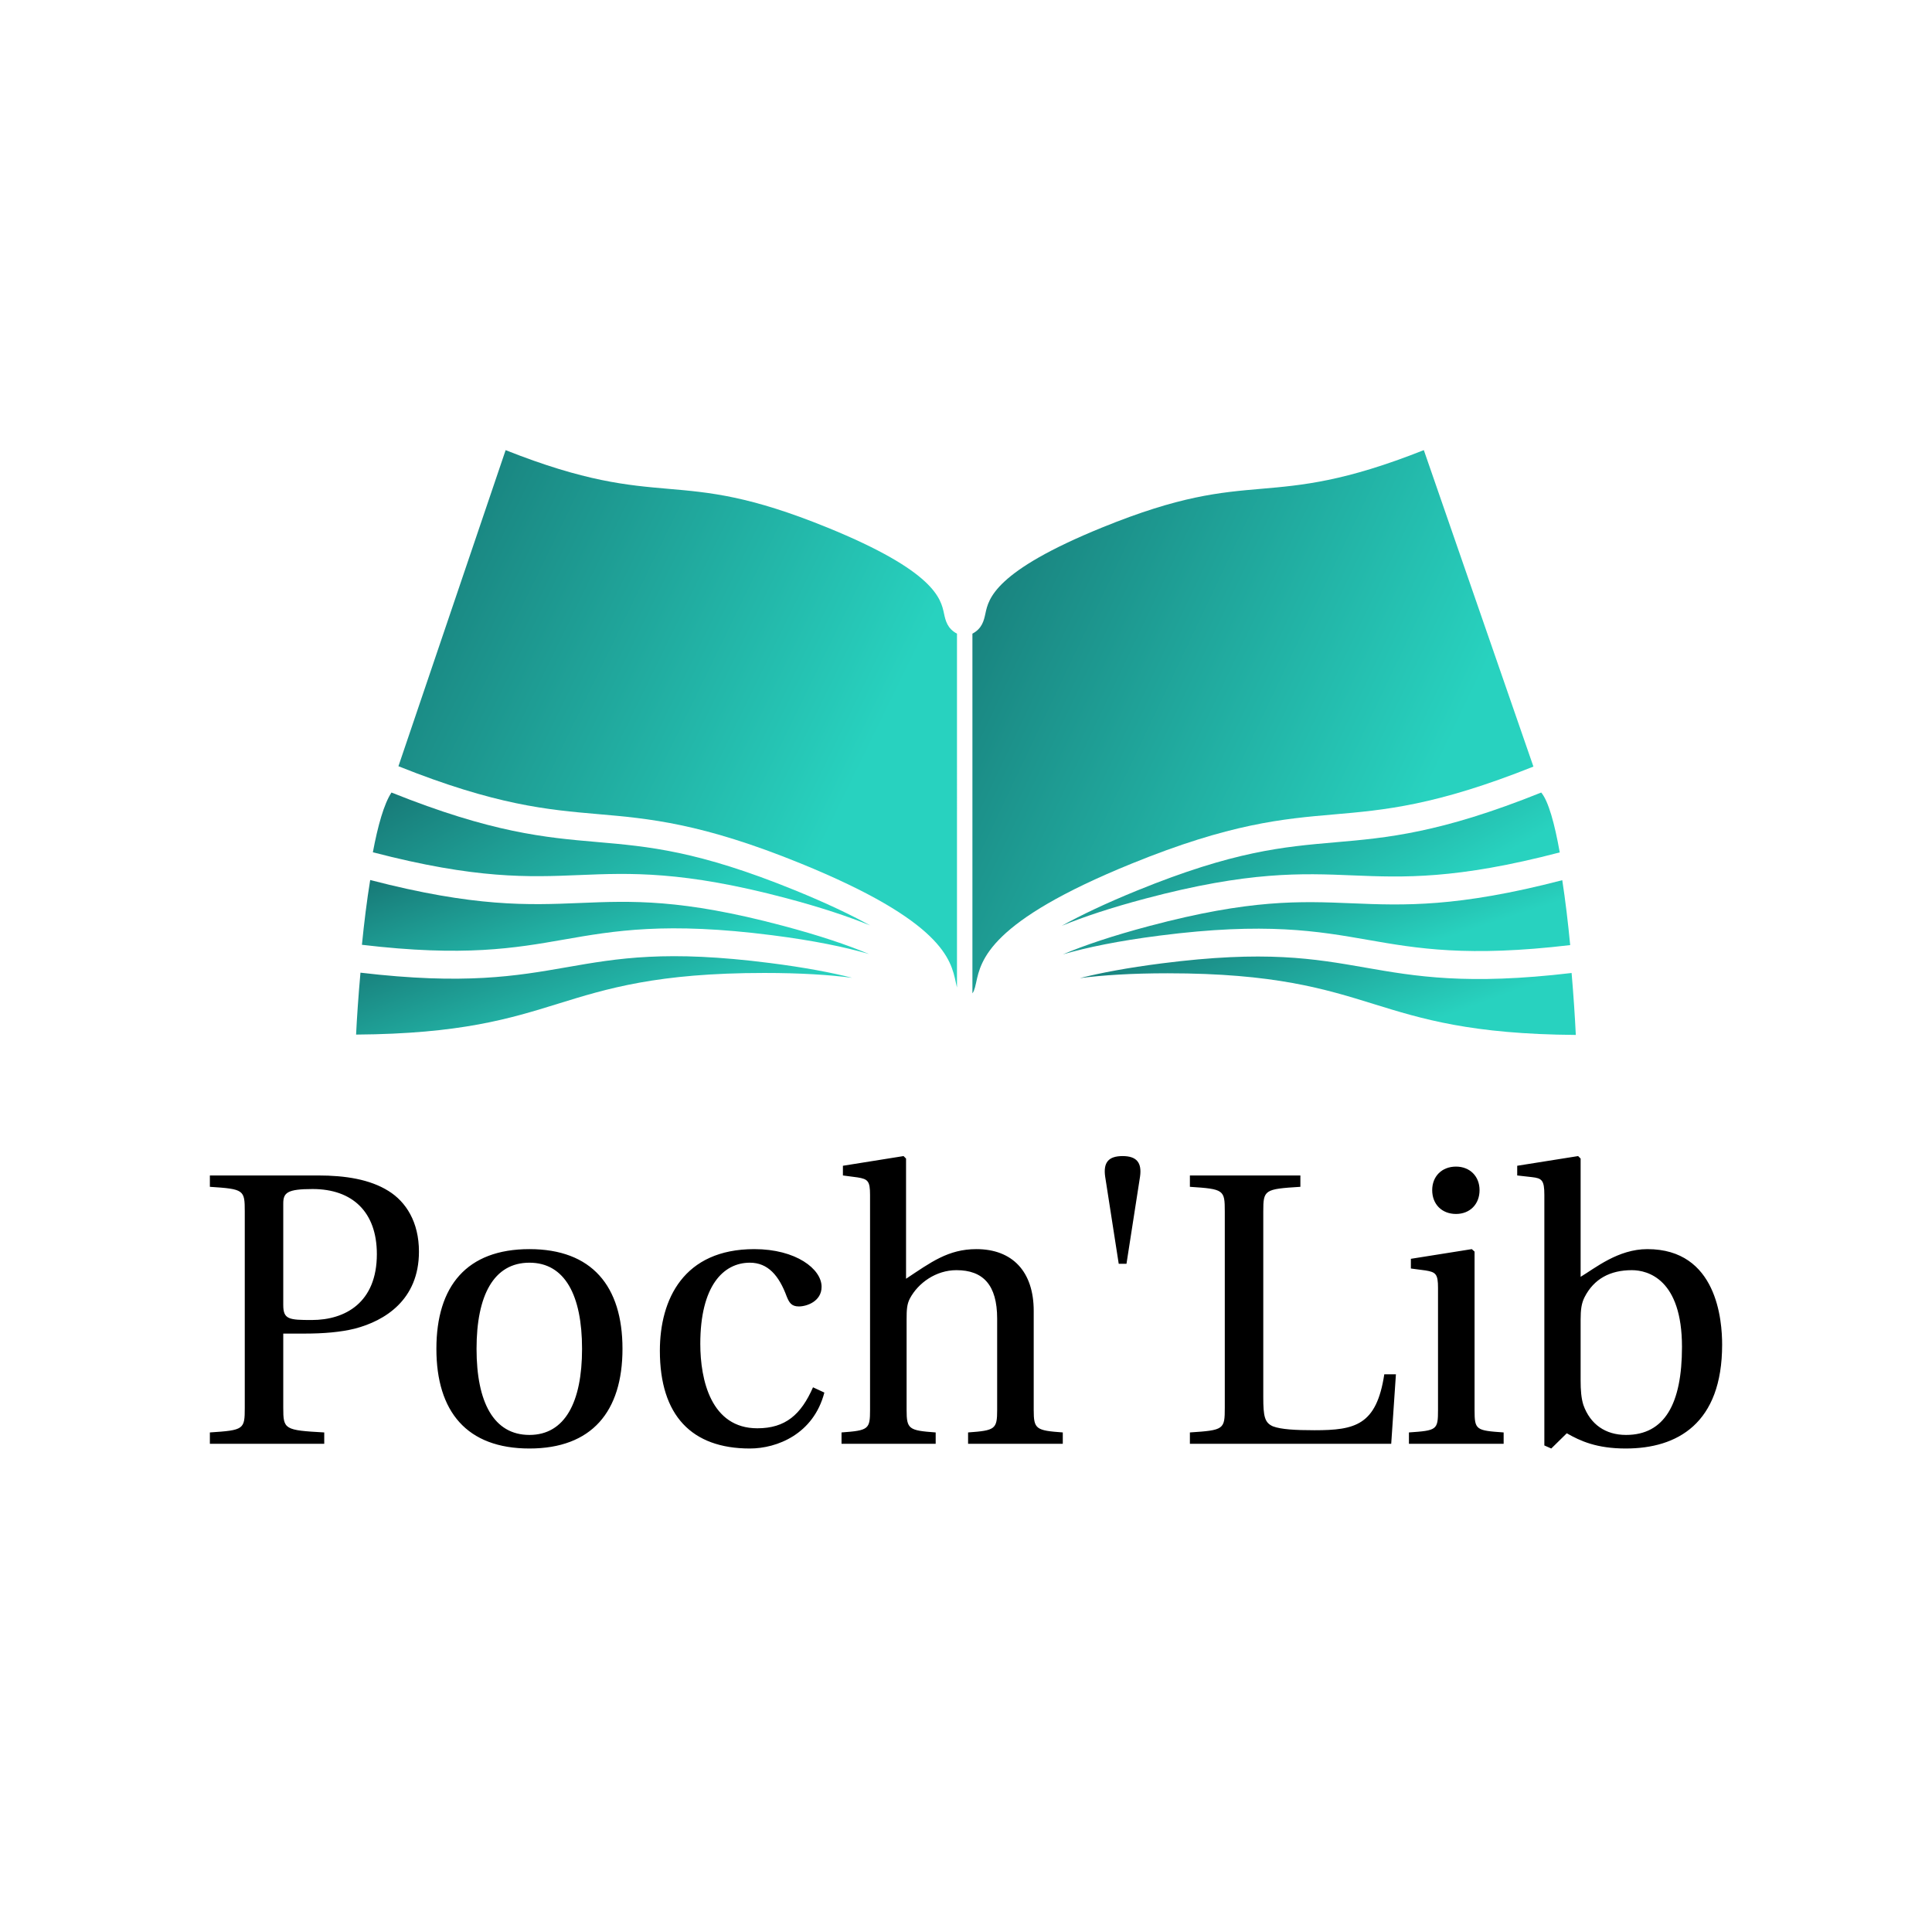 <svg data-v-1084b650="" xmlns="http://www.w3.org/2000/svg" viewBox="0 0 300 300"><!----> <!---->
    <rect data-v-1084b650="" fill="#ffffff" x="0" y="0" width="300px" height="300px"
          class="logo-background-square"></rect> <!---->
    <g data-v-1084b650="" id="2bf45cc1-380d-cdf6-45db-f0ffce0558ee" fill="#000000"
       transform="matrix(4.3,0,0,4.3,30.482,167.002)">
        <path d="M0.49 13.30L4.62 13.30L4.62 12.89C3.18 12.81 3.14 12.78 3.14 12.00L3.14 9.32L3.93 9.32C4.58 9.32 5.21 9.27 5.73 9.14C6.80 8.86 8.04 8.11 8.04 6.36C8.04 5.29 7.57 4.56 6.94 4.17C6.27 3.75 5.38 3.61 4.40 3.61L0.49 3.61L0.49 4.02C1.72 4.10 1.75 4.13 1.75 4.91L1.75 12.00C1.75 12.78 1.72 12.81 0.49 12.89ZM3.14 8.29L3.14 4.62C3.14 4.23 3.29 4.10 4.20 4.10C5.64 4.10 6.52 4.93 6.52 6.45C6.52 8.20 5.38 8.83 4.17 8.83C3.35 8.83 3.14 8.81 3.14 8.29ZM8.67 9.87C8.67 12.14 9.77 13.47 12.03 13.47C14.28 13.47 15.39 12.14 15.39 9.87C15.39 7.60 14.28 6.27 12.03 6.27C9.77 6.27 8.67 7.60 8.67 9.87ZM10.12 9.87C10.12 7.94 10.74 6.76 12.03 6.76C13.31 6.76 13.93 7.94 13.93 9.87C13.93 11.80 13.31 12.98 12.03 12.98C10.74 12.98 10.12 11.80 10.12 9.87ZM16.74 9.94C16.74 12.28 17.89 13.47 19.99 13.47C20.97 13.47 22.29 12.95 22.68 11.45L22.27 11.26C21.84 12.24 21.28 12.74 20.26 12.74C18.59 12.74 18.20 11.00 18.20 9.69C18.20 7.60 19.03 6.76 19.99 6.76C20.64 6.76 21.04 7.22 21.32 7.98C21.41 8.20 21.49 8.34 21.76 8.34C22.04 8.34 22.58 8.16 22.58 7.63C22.58 6.99 21.66 6.27 20.15 6.27C17.60 6.27 16.74 8.08 16.74 9.94ZM23.30 13.30L26.70 13.30L26.70 12.89C25.73 12.82 25.65 12.77 25.65 12.08L25.65 8.81C25.65 8.46 25.66 8.26 25.77 8.05C26.07 7.49 26.71 7.03 27.45 7.03C28.41 7.03 28.92 7.56 28.92 8.78L28.92 12.08C28.92 12.77 28.85 12.82 27.87 12.89L27.87 13.30L31.29 13.30L31.29 12.89C30.32 12.82 30.24 12.77 30.24 12.08L30.24 8.50C30.24 7.08 29.47 6.27 28.17 6.27C27.15 6.27 26.52 6.75 25.63 7.34L25.63 3.00L25.54 2.91L23.35 3.26L23.35 3.61L23.88 3.68C24.25 3.74 24.33 3.81 24.33 4.31L24.33 12.08C24.33 12.77 24.28 12.82 23.30 12.89ZM32.82 3.65L33.31 6.80L33.59 6.80L34.08 3.65C34.15 3.15 33.96 2.91 33.45 2.91C32.93 2.91 32.75 3.15 32.82 3.65ZM35.88 13.30L43.15 13.30L43.32 10.79L42.90 10.79C42.62 12.63 41.85 12.81 40.38 12.81C39.68 12.81 39.17 12.78 38.88 12.67C38.58 12.54 38.53 12.31 38.53 11.62L38.53 4.91C38.53 4.13 38.57 4.10 39.87 4.02L39.87 3.61L35.88 3.61L35.88 4.02C37.11 4.10 37.14 4.13 37.14 4.91L37.14 12.00C37.14 12.78 37.11 12.81 35.88 12.89ZM44.63 4.14C44.63 4.65 44.98 5.00 45.49 5.00C45.99 5.00 46.34 4.65 46.34 4.14C46.34 3.64 45.99 3.29 45.49 3.29C44.98 3.29 44.63 3.64 44.63 4.14ZM43.79 13.30L47.21 13.30L47.21 12.89C46.21 12.82 46.16 12.80 46.16 12.08L46.16 6.36L46.06 6.27L43.86 6.62L43.86 6.97L44.39 7.04C44.76 7.10 44.84 7.17 44.84 7.67L44.84 12.08C44.84 12.80 44.80 12.82 43.79 12.89ZM47.70 3.61L48.23 3.67C48.59 3.71 48.68 3.78 48.68 4.31L48.68 13.36L48.93 13.47L49.49 12.92C49.98 13.20 50.57 13.47 51.62 13.47C53.48 13.47 55.10 12.57 55.10 9.72C55.10 8.85 54.92 6.27 52.40 6.27C51.34 6.27 50.51 6.96 49.99 7.27L49.99 3.00L49.90 2.91L47.70 3.26ZM49.99 11.02L49.99 8.81C49.99 8.46 50.02 8.23 50.13 8.01C50.47 7.34 51.06 7.03 51.84 7.03C52.42 7.03 53.65 7.36 53.65 9.80C53.65 11.86 53.02 12.98 51.63 12.98C50.89 12.98 50.34 12.60 50.09 11.90C50.01 11.65 49.99 11.35 49.99 11.02Z"></path>
    </g>
    <linearGradient data-v-1084b650="" gradientTransform="rotate(25)" id="df147506-6e94-a9e5-a4f8-627945c8ebc2" x1="0%"
                    y1="0%" x2="100%" y2="0%">
        <stop data-v-1084b650="" offset="0%" style="stop-color: rgb(23, 119, 117); stop-opacity: 1;"></stop>
        <stop data-v-1084b650="" offset="100%" style="stop-color: rgb(40, 210, 191); stop-opacity: 1;"></stop>
    </linearGradient>
    <g data-v-1084b650="" id="a1dd3aa1-66f7-4ec4-a813-6d16c50cd24b" fill="url(#df147506-6e94-a9e5-a4f8-627945c8ebc2)"
       stroke="none" transform="matrix(0.648,0,0,0.648,52.793,21.455)">
        <svg xmlns="http://www.w3.org/2000/svg" xmlns:xlink="http://www.w3.org/1999/xlink" xmlns:a="http://ns.adobe.com/AdobeSVGViewerExtensions/3.0/" version="1.1" x="0px" y="0px" viewBox="-1.286 -24.917 100 100" enable-background="new -1.286 -24.917 100 100" xml:space="preserve"><path d="M35.03,35.148c-7.732-3.146-11.661-3.487-15.821-3.848c-4.101-0.354-8.347-0.729-16.382-3.95  c-0.597,0.901-1.09,2.651-1.487,4.772c8.261,2.153,12.443,1.988,16.477,1.821c4.081-0.168,8.298-0.341,16.548,1.847  c2.792,0.741,4.966,1.47,6.695,2.176C39.524,37.117,37.569,36.181,35.03,35.148z"></path><path
                d="M34.048,37.982c-8.068-2.141-12.008-1.98-16.182-1.808c-4.11,0.17-8.367,0.338-16.739-1.835  c-0.27,1.654-0.488,3.445-0.661,5.174c8.167,0.969,12.216,0.268,16.122-0.416c4.021-0.703,8.179-1.43,16.647-0.348  c3.312,0.424,5.807,0.94,7.732,1.5C39.258,39.53,37.023,38.771,34.048,37.982z"></path><path
                d="M16.801,41.31c-3.991,0.697-8.125,1.412-16.451,0.43C0.18,43.635,0.063,45.386,0,46.685  c8.365-0.059,12.312-1.281,16.133-2.465c3.901-1.208,7.934-2.457,16.469-2.457c2.886,0,5.174,0.146,7.025,0.387  c-1.702-0.43-3.83-0.831-6.547-1.178C24.8,39.912,20.914,40.591,16.801,41.31z"></path><path
                d="M79.611,33.969c4.043,0.165,8.232,0.333,16.533-1.835c-0.41-2.307-0.904-4.096-1.479-4.783  c-8.078,3.246-12.334,3.619-16.447,3.975c-4.16,0.361-8.09,0.7-15.822,3.849c-2.539,1.034-4.496,1.97-6.031,2.821  c1.729-0.707,3.904-1.438,6.699-2.178C71.312,33.628,75.531,33.802,79.611,33.969z"></path><path
                d="M94.041,25.278L85.287,0c-6.336,2.515-9.715,2.807-12.984,3.09c-3.342,0.289-6.498,0.562-12.707,3.089  c-8.611,3.506-9.078,5.696-9.328,6.873c-0.121,0.565-0.264,1.197-1.038,1.609v28.725c0.004-0.006,0.012-0.012,0.017-0.02  c0.036-0.052,0.068-0.115,0.1-0.184c0.065-0.158,0.114-0.348,0.174-0.625c0.39-1.831,1.042-4.896,12.414-9.523  c7.904-3.22,12.111-3.583,16.18-3.936C82.107,28.753,86.234,28.397,94.041,25.278z"></path><path
                d="M80.837,39.123c3.91,0.684,7.961,1.383,16.141,0.414c-0.172-1.79-0.383-3.569-0.633-5.184  c-8.398,2.184-12.664,2.017-16.785,1.846c-4.174-0.171-8.113-0.332-16.182,1.809c-2.975,0.79-5.209,1.549-6.922,2.27  c1.926-0.56,4.422-1.076,7.734-1.5C72.656,37.693,76.818,38.42,80.837,39.123z"></path><path
                d="M81.294,44.247c3.82,1.183,7.768,2.406,16.133,2.466c-0.072-1.51-0.188-3.213-0.336-4.948  c-8.334,0.985-12.473,0.269-16.465-0.429c-4.113-0.719-7.998-1.397-16.279-0.338c-2.715,0.348-4.844,0.75-6.545,1.178  c1.85-0.238,4.137-0.387,7.023-0.387C73.361,41.789,77.394,43.039,81.294,44.247z"></path><path
                d="M47.907,42.533c0.033,0.154,0.061,0.279,0.091,0.394V14.662c-0.774-0.412-0.917-1.044-1.037-1.609  c-0.251-1.177-0.717-3.367-9.329-6.873c-6.209-2.527-9.365-2.8-12.706-3.089c-3.27-0.283-6.647-0.576-12.981-3.089L3.382,25.25  c7.81,3.121,11.938,3.479,15.933,3.824c4.068,0.353,8.274,0.717,16.179,3.934C46.866,37.636,47.518,40.702,47.907,42.533z"></path></svg>
    </g>
</svg>
